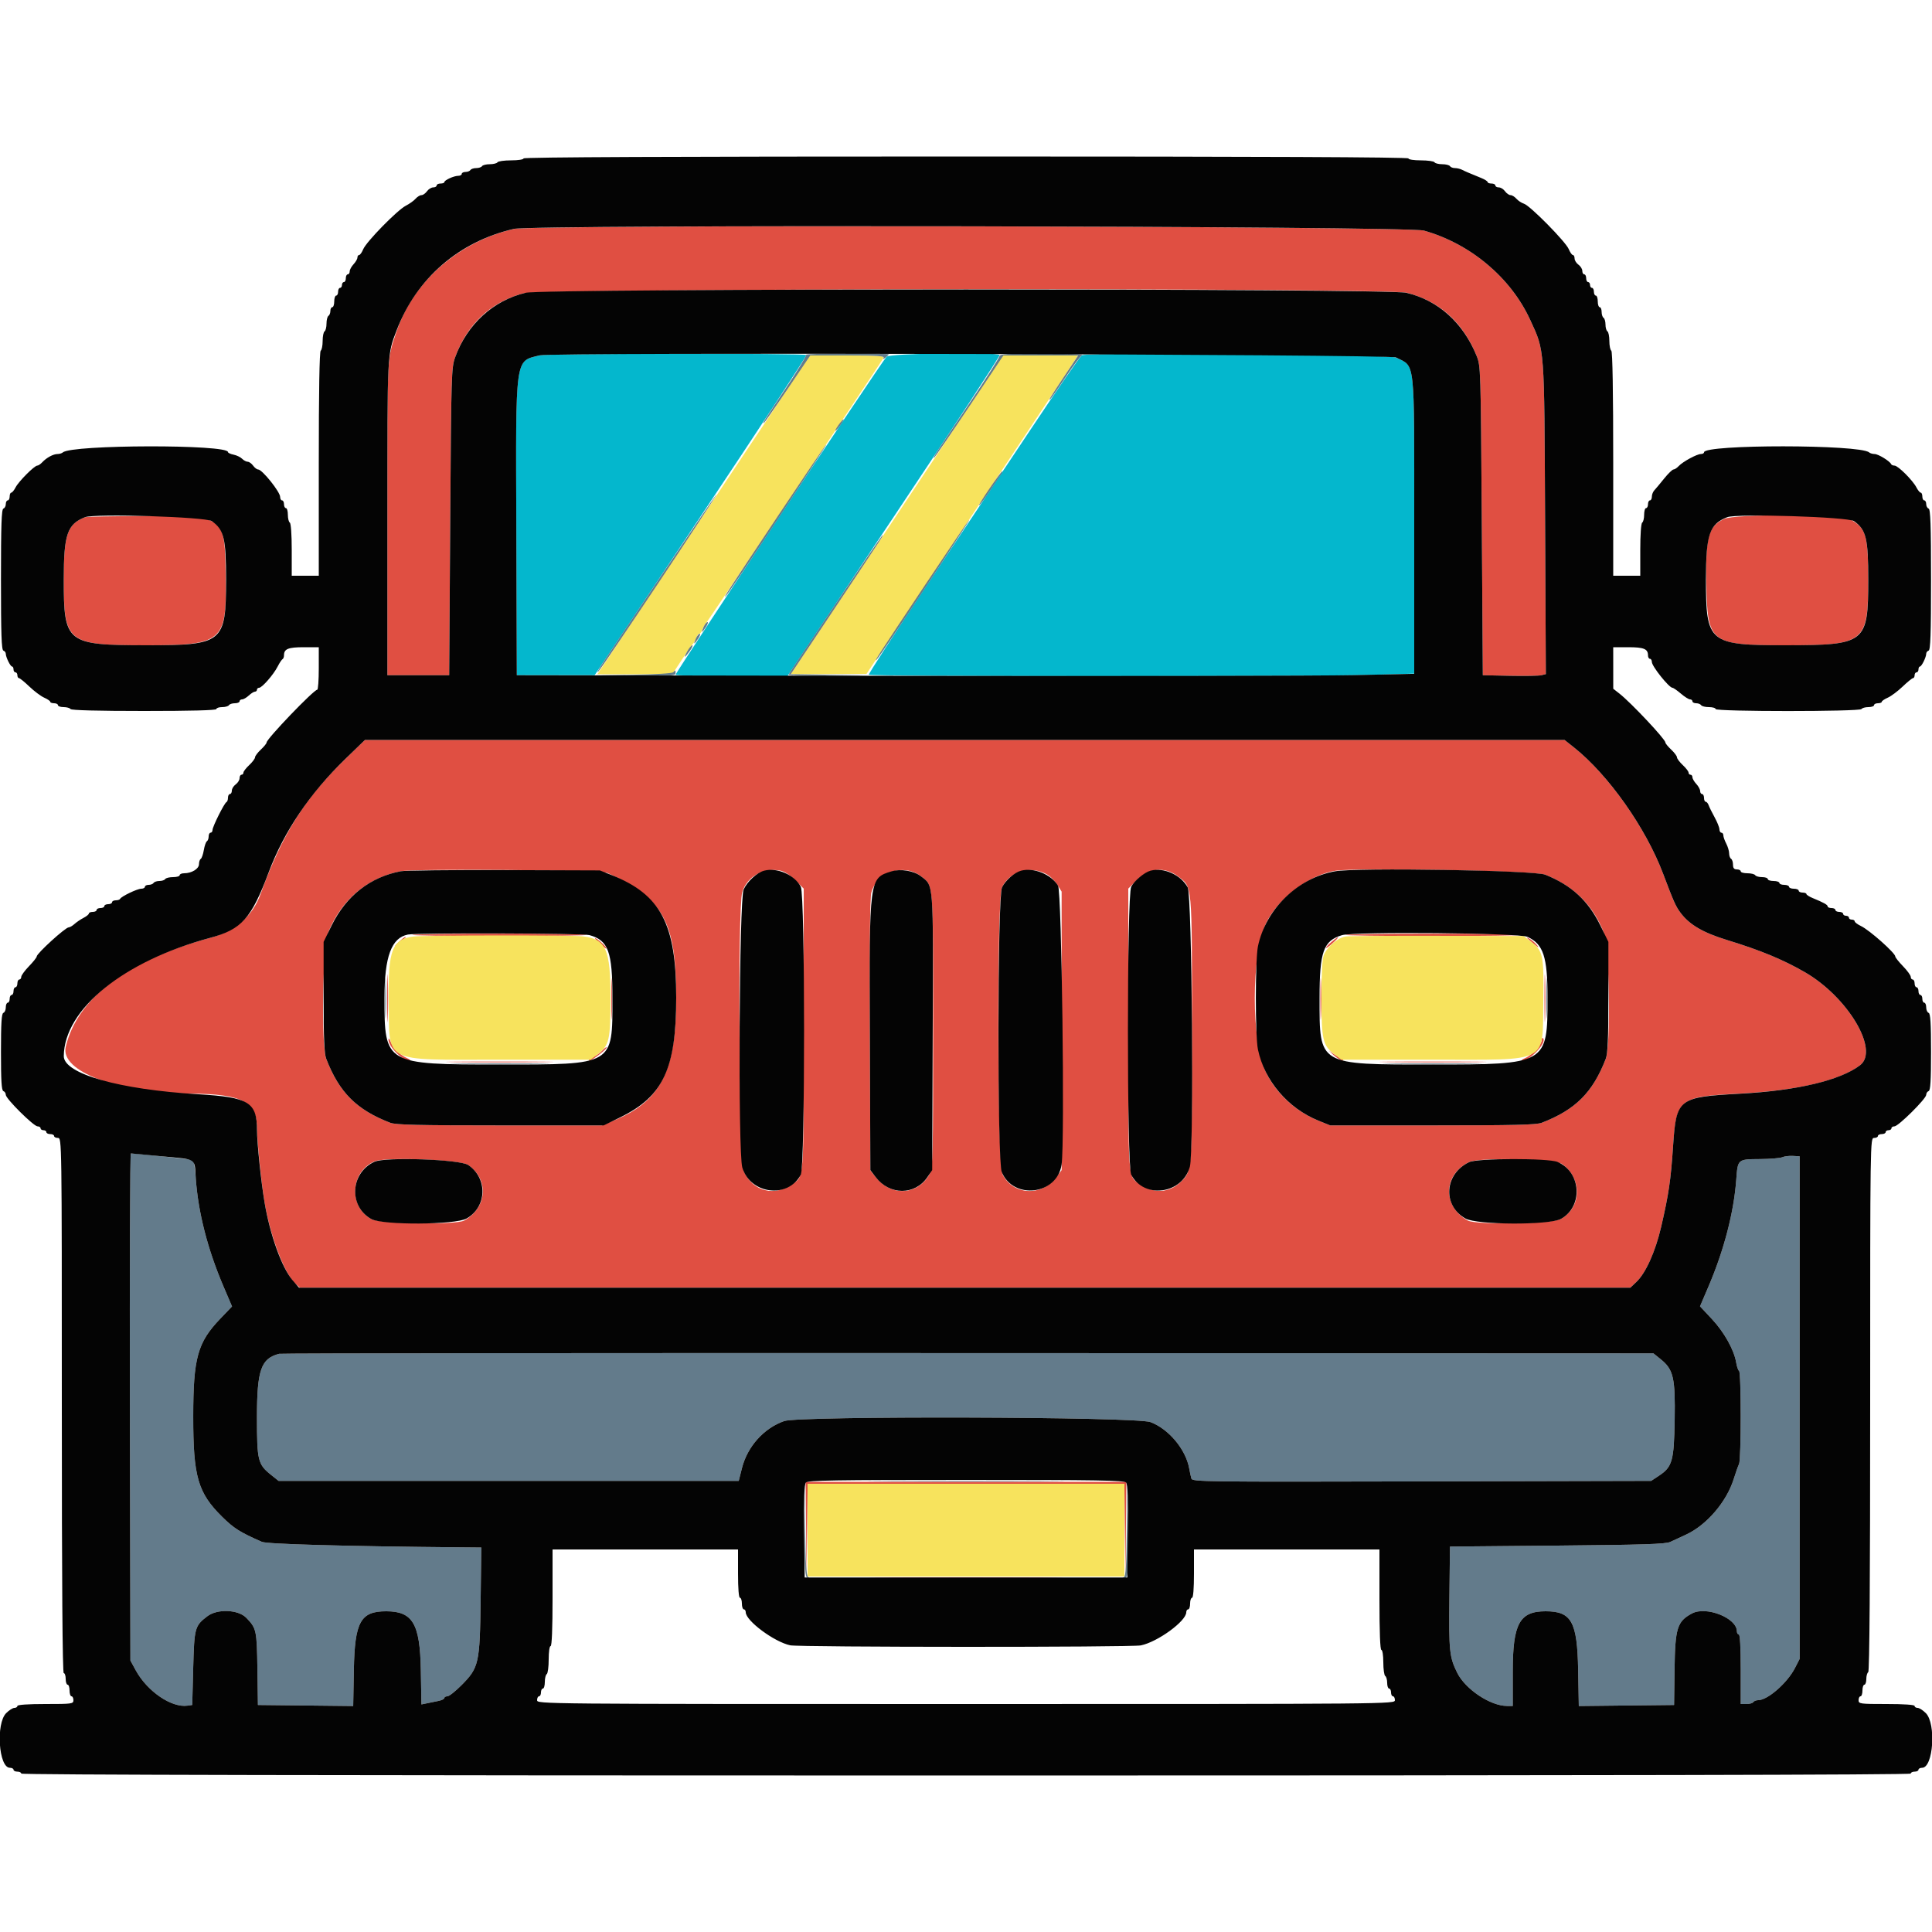 <svg id="svg" version="1.1" xmlns="http://www.w3.org/2000/svg" xmlns:xlink="http://www.w3.org/1999/xlink" width="400" height="400" viewBox="0, 0, 400,400"><g id="svgg"><path id="path0" d="M106.400 47.402 C 95.022 49.999,85.602 58.231,82.103 68.635 C 80.101 74.585,80.200 72.585,80.200 107.200 L 80.200 139.800 86.600 139.800 L 93.000 139.800 93.212 108.000 C 93.417 77.301,93.452 76.122,94.238 73.961 C 96.707 67.171,101.518 62.623,108.187 60.775 C 112.119 59.685,287.130 59.545,291.310 60.629 C 298.092 62.386,302.902 66.746,305.715 73.684 C 306.561 75.770,306.576 76.256,306.786 107.800 L 307.000 139.800 312.600 139.915 C 315.680 139.978,318.616 139.927,319.125 139.801 L 320.051 139.572 319.894 107.286 C 319.720 71.277,319.836 72.830,316.817 66.236 C 312.805 57.478,304.441 50.449,294.800 47.736 C 291.450 46.793,110.473 46.472,106.400 47.402 M17.600 107.089 C 13.946 108.461,13.200 110.652,13.200 120.000 C 13.200 133.033,13.899 133.600,29.953 133.600 C 46.223 133.600,46.960 132.967,46.726 119.194 C 46.513 106.702,46.650 106.803,30.000 106.838 C 23.510 106.852,17.930 106.965,17.600 107.089 M356.887 107.465 C 353.701 109.036,353.126 111.102,353.276 120.442 C 353.481 133.261,353.913 133.600,370.035 133.600 C 386.130 133.600,386.808 133.046,386.789 119.904 C 386.776 110.964,386.335 109.393,383.370 107.707 C 381.268 106.511,359.231 106.310,356.887 107.465 M71.529 157.100 C 63.110 165.252,58.446 172.684,53.926 185.154 C 52.280 189.694,48.722 192.773,43.507 194.171 C 26.440 198.747,16.009 206.618,13.611 216.729 C 12.401 221.834,24.414 226.328,39.520 226.422 C 50.064 226.487,53.199 228.122,53.201 233.559 C 53.202 236.010,54.144 245.245,54.766 248.899 C 55.955 255.879,58.844 263.575,61.057 265.653 L 62.065 266.600 199.806 266.600 L 337.548 266.600 338.811 265.400 C 340.740 263.568,342.742 259.106,343.927 254.000 C 345.493 247.245,345.914 244.394,346.391 237.306 C 347.048 227.534,347.659 227.042,359.892 226.431 C 372.014 225.825,380.905 223.751,385.103 220.549 C 389.167 217.449,382.572 206.379,373.594 201.230 C 369.037 198.616,364.527 196.756,357.570 194.620 C 352.582 193.089,349.784 191.451,347.938 188.981 C 346.943 187.649,346.518 186.697,344.333 180.900 C 340.746 171.384,332.994 160.403,325.864 154.738 L 323.928 153.200 199.742 153.200 L 75.557 153.200 71.529 157.100 M125.800 180.750 C 137.353 186.030,140.000 190.849,140.000 206.600 C 140.000 221.779,136.782 228.074,127.000 232.029 L 124.600 233.000 103.400 233.000 C 86.536 233.000,81.914 232.889,80.800 232.459 C 73.812 229.758,70.242 226.188,67.541 219.200 C 66.454 216.389,66.790 195.920,67.971 193.000 C 70.699 186.253,76.163 181.663,83.000 180.378 C 86.056 179.803,124.458 180.137,125.800 180.750 M161.626 180.265 C 162.419 180.424,163.644 181.223,164.676 182.255 L 166.400 183.979 166.400 213.009 C 166.400 244.690,166.490 243.428,164.106 245.123 C 160.351 247.793,155.968 246.698,154.047 242.611 C 153.031 240.450,152.692 187.988,153.673 184.715 C 154.638 181.493,158.094 179.559,161.626 180.265 M190.607 181.378 C 193.309 183.439,193.200 182.089,193.200 213.380 C 193.200 238.844,193.135 241.766,192.541 242.920 C 190.241 247.386,184.671 247.860,181.442 243.863 L 180.200 242.326 180.090 214.345 C 180.016 195.704,180.119 185.842,180.399 184.803 C 181.541 180.564,187.096 178.701,190.607 181.378 M216.861 181.097 C 217.518 181.484,218.448 182.430,218.928 183.200 L 219.800 184.600 219.800 213.431 L 219.800 242.262 218.643 243.779 C 215.596 247.774,209.766 247.445,207.577 243.155 C 206.467 240.980,206.356 186.057,207.456 183.738 C 209.074 180.330,213.463 179.097,216.861 181.097 M243.907 181.455 C 246.889 183.729,246.781 182.556,246.791 212.954 C 246.801 242.436,246.805 242.368,244.587 244.587 C 242.155 247.019,238.892 247.216,235.894 245.113 C 233.511 243.441,233.600 244.691,233.600 213.009 L 233.600 183.979 235.356 182.223 C 237.899 179.680,241.193 179.384,243.907 181.455 M319.916 181.091 C 325.861 183.485,329.713 187.272,332.029 193.000 C 333.210 195.920,333.546 216.389,332.459 219.200 C 329.758 226.188,326.188 229.758,319.200 232.459 C 318.086 232.889,313.464 233.000,296.600 233.000 L 275.400 233.000 273.000 232.029 C 268.214 230.094,264.147 226.324,262.053 221.879 C 259.011 215.426,259.040 197.734,262.103 191.200 C 264.525 186.034,271.165 181.025,276.600 180.264 C 281.460 179.585,317.902 180.280,319.916 181.091 M85.423 193.547 C 84.775 193.686,92.865 193.800,103.400 193.800 C 113.935 193.800,122.025 193.686,121.377 193.547 C 120.730 193.408,112.640 193.295,103.400 193.295 C 94.160 193.295,86.070 193.408,85.423 193.547 M278.623 193.547 C 277.975 193.686,286.065 193.800,296.600 193.800 C 307.135 193.800,315.225 193.686,314.577 193.547 C 313.930 193.408,305.840 193.295,296.600 193.295 C 287.360 193.295,279.270 193.408,278.623 193.547 M82.487 195.100 C 81.530 196.035,81.514 196.081,82.381 195.406 C 84.088 194.076,84.169 194.000,83.886 194.000 C 83.736 194.000,83.106 194.495,82.487 195.100 M123.942 195.138 C 124.681 195.832,125.383 196.400,125.504 196.400 C 125.895 196.400,124.234 194.739,123.404 194.301 C 122.962 194.067,123.204 194.444,123.942 195.138 M275.614 195.050 C 274.928 195.627,274.439 196.172,274.528 196.262 C 274.617 196.351,275.274 195.878,275.987 195.212 C 277.580 193.724,277.322 193.612,275.614 195.050 M316.200 194.257 C 318.237 196.064,318.987 196.591,318.202 195.663 C 317.766 195.148,317.047 194.541,316.604 194.314 C 316.162 194.087,315.980 194.062,316.200 194.257 M80.168 206.600 C 80.168 211.000,80.226 212.855,80.298 210.721 C 80.370 208.588,80.370 204.988,80.299 202.721 C 80.227 200.455,80.168 202.200,80.168 206.600 M319.768 206.600 C 319.768 211.000,319.826 212.855,319.898 210.721 C 319.970 208.588,319.970 204.988,319.899 202.721 C 319.827 200.455,319.768 202.200,319.768 206.600 M126.565 206.800 C 126.565 210.650,126.625 212.225,126.698 210.300 C 126.771 208.375,126.771 205.225,126.698 203.300 C 126.625 201.375,126.565 202.950,126.565 206.800 M273.365 206.800 C 273.365 210.650,273.425 212.225,273.498 210.300 C 273.571 208.375,273.571 205.225,273.498 203.300 C 273.425 201.375,273.365 202.950,273.365 206.800 M80.428 215.200 C 80.373 216.655,83.325 219.614,84.800 219.582 C 85.130 219.575,84.860 219.329,84.200 219.035 C 82.782 218.405,81.405 216.993,80.849 215.600 C 80.630 215.050,80.440 214.870,80.428 215.200 M319.200 215.303 C 319.200 216.241,317.221 218.427,315.820 219.037 C 315.149 219.330,314.849 219.576,315.153 219.584 C 316.764 219.630,320.338 215.804,319.482 214.949 C 319.327 214.794,319.200 214.953,319.200 215.303 M124.632 217.565 C 124.252 217.985,123.369 218.611,122.670 218.955 C 121.972 219.300,121.685 219.586,122.033 219.591 C 122.614 219.599,126.105 216.855,125.562 216.817 C 125.431 216.807,125.013 217.144,124.632 217.565 M275.943 218.300 C 276.708 219.015,277.618 219.599,277.967 219.598 C 278.315 219.596,278.060 219.314,277.400 218.971 C 276.740 218.628,275.830 218.044,275.377 217.673 C 274.924 217.303,275.179 217.585,275.943 218.300 M94.527 219.900 C 99.547 219.963,107.647 219.963,112.527 219.900 C 117.407 219.836,113.300 219.784,103.400 219.784 C 93.500 219.784,89.507 219.836,94.527 219.900 M287.727 219.900 C 292.747 219.963,300.847 219.963,305.727 219.900 C 310.607 219.836,306.500 219.784,296.600 219.784 C 286.700 219.784,282.707 219.836,287.727 219.900 M96.909 241.193 C 101.293 244.200,100.886 250.028,96.105 252.700 C 94.412 253.646,78.635 253.383,76.848 252.379 C 72.118 249.720,72.573 242.500,77.600 240.438 C 79.914 239.489,95.302 240.091,96.909 241.193 M323.472 241.037 C 327.616 244.111,327.451 249.963,323.152 252.379 C 321.365 253.383,305.588 253.646,303.895 252.700 C 298.596 249.738,298.761 243.190,304.200 240.583 C 306.311 239.572,321.994 239.941,323.472 241.037 M166.893 316.700 L 166.985 326.600 167.100 316.900 L 167.214 307.200 200.000 307.200 L 232.786 307.200 232.900 316.900 L 233.015 326.600 233.107 316.700 L 233.200 306.800 200.000 306.800 L 166.800 306.800 166.893 316.700 M183.700 326.700 C 192.665 326.760,207.335 326.760,216.300 326.700 C 225.265 326.640,217.930 326.591,200.000 326.591 C 182.070 326.591,174.735 326.640,183.700 326.700 " stroke="none" fill="#e04f42" fill-rule="evenodd"></path><path id="path1" d="M111.792 73.572 C 106.563 74.826,106.778 73.266,106.898 109.089 L 107.000 139.800 115.057 139.800 L 123.115 139.800 145.125 106.810 C 157.231 88.665,167.050 73.680,166.944 73.510 C 166.703 73.119,113.430 73.179,111.792 73.572 M183.549 73.856 C 182.008 75.696,139.721 139.444,139.871 139.700 C 139.968 139.865,145.217 140.000,151.537 140.000 L 163.026 140.000 185.089 106.923 C 197.224 88.731,207.063 73.701,206.953 73.523 C 206.520 72.823,184.148 73.141,183.549 73.856 M223.968 73.567 C 223.621 73.785,218.807 80.766,213.271 89.082 C 207.734 97.397,197.918 112.120,191.457 121.800 C 184.996 131.480,179.786 139.535,179.879 139.700 C 180.086 140.069,270.612 140.100,283.500 139.735 L 292.800 139.472 292.800 108.716 C 292.800 73.626,293.054 75.944,289.000 74.035 C 287.513 73.335,225.055 72.885,223.968 73.567 " stroke="none" fill="#04b7cd" fill-rule="evenodd"></path><path id="path2" d="M145.675 106.600 L 123.674 139.600 131.434 139.600 L 139.194 139.600 141.097 136.700 C 142.144 135.105,143.213 133.574,143.474 133.298 C 143.734 133.021,144.062 132.436,144.201 131.998 C 144.340 131.559,144.610 131.200,144.800 131.200 C 144.990 131.200,145.260 130.841,145.399 130.402 C 145.538 129.964,145.866 129.379,146.126 129.102 C 146.500 128.706,181.668 76.152,182.920 74.119 C 183.178 73.700,181.737 73.600,175.458 73.600 L 167.676 73.600 145.675 106.600 M185.694 106.600 L 163.708 139.600 171.554 139.563 L 179.400 139.526 197.930 111.663 C 208.121 96.338,217.973 81.505,219.823 78.700 L 223.187 73.600 215.433 73.600 L 207.680 73.600 185.694 106.600 M85.600 193.895 C 81.195 194.421,80.324 196.687,80.478 207.212 C 80.670 220.328,78.928 219.400,103.360 219.400 L 122.262 219.400 123.736 218.276 C 126.149 216.435,126.400 215.333,126.400 206.570 C 126.400 196.515,125.468 194.432,120.712 193.861 C 118.440 193.588,87.922 193.618,85.600 193.895 M278.726 193.877 C 277.075 194.065,274.869 195.890,274.082 197.719 C 273.761 198.463,273.600 201.426,273.600 206.570 C 273.600 215.333,273.851 216.435,276.264 218.276 L 277.738 219.400 296.640 219.400 C 321.072 219.400,319.330 220.328,319.522 207.212 C 319.661 197.759,319.474 196.860,316.974 194.953 L 315.463 193.800 297.832 193.754 C 288.134 193.729,279.537 193.784,278.726 193.877 M167.200 316.800 L 167.200 326.400 200.000 326.400 L 232.800 326.400 232.800 316.800 L 232.800 307.200 200.000 307.200 L 167.200 307.200 167.200 316.800 " stroke="none" fill="#f7e35d" fill-rule="evenodd"></path><path id="path3" d="M166.910 73.443 C 167.044 73.577,165.217 76.592,162.850 80.143 C 157.999 87.422,157.886 87.600,158.127 87.600 C 158.223 87.600,160.428 84.450,163.028 80.600 L 167.756 73.600 175.502 73.600 C 181.592 73.600,183.183 73.707,182.947 74.100 C 182.743 74.440,182.863 74.424,183.323 74.051 C 183.695 73.749,184.000 73.434,184.000 73.351 C 184.000 73.268,180.100 73.200,175.333 73.200 C 170.567 73.200,166.776 73.310,166.910 73.443 M206.933 73.725 C 206.933 74.014,204.154 78.379,200.757 83.425 C 193.608 94.046,193.118 94.800,193.367 94.800 C 193.470 94.800,196.746 90.030,200.649 84.200 L 207.744 73.600 215.481 73.600 L 223.218 73.600 220.481 77.700 C 217.484 82.190,216.848 83.231,217.489 82.600 C 217.712 82.380,219.171 80.283,220.730 77.939 C 222.290 75.596,223.798 73.585,224.083 73.471 C 224.367 73.357,220.625 73.249,215.767 73.232 C 208.727 73.206,206.933 73.307,206.933 73.725 M173.600 88.000 C 173.130 88.660,172.836 89.200,172.946 89.200 C 173.056 89.200,173.530 88.660,174.000 88.000 C 174.470 87.340,174.764 86.800,174.654 86.800 C 174.544 86.800,174.070 87.340,173.600 88.000 M161.136 106.700 C 150.634 122.460,149.621 124.018,150.278 123.400 C 151.036 122.686,171.374 92.000,171.089 92.000 C 171.002 92.000,166.523 98.615,161.136 106.700 M204.786 101.253 C 203.421 103.262,202.481 104.797,202.697 104.663 C 202.914 104.530,203.960 103.111,205.023 101.510 C 206.086 99.910,207.123 98.375,207.327 98.100 C 207.531 97.825,207.601 97.600,207.482 97.600 C 207.364 97.600,206.150 99.244,204.786 101.253 M136.144 120.300 C 124.059 138.314,123.121 139.745,123.901 139.000 C 124.682 138.254,148.605 102.400,148.322 102.400 C 148.229 102.400,142.749 110.455,136.144 120.300 M191.535 121.100 C 181.845 135.645,180.827 137.213,181.478 136.600 C 182.236 135.886,200.974 107.600,200.689 107.600 C 200.601 107.600,196.482 113.675,191.535 121.100 M172.982 125.061 C 167.712 132.905,163.340 139.475,163.267 139.661 C 163.193 139.848,166.973 139.959,171.667 139.909 L 180.200 139.817 171.960 139.701 L 163.720 139.584 172.593 126.292 C 183.085 110.575,182.937 110.800,182.728 110.800 C 182.638 110.800,178.252 117.218,172.982 125.061 M145.673 129.800 C 145.422 130.350,145.283 130.800,145.363 130.800 C 145.443 130.800,145.803 130.350,146.163 129.800 C 146.524 129.250,146.663 128.800,146.473 128.800 C 146.284 128.800,145.923 129.250,145.673 129.800 M144.073 132.200 C 143.822 132.750,143.683 133.200,143.763 133.200 C 143.843 133.200,144.203 132.750,144.563 132.200 C 144.924 131.650,145.063 131.200,144.873 131.200 C 144.684 131.200,144.323 131.650,144.073 132.200 M142.319 134.803 C 141.442 136.343,141.702 136.342,142.800 134.800 C 143.270 134.140,143.507 133.601,143.327 133.603 C 143.147 133.604,142.693 134.144,142.319 134.803 M139.369 139.191 C 139.148 139.412,135.491 139.634,130.989 139.700 L 123.000 139.818 131.433 139.909 C 138.703 139.987,139.867 139.917,139.867 139.400 C 139.867 138.690,139.869 138.691,139.369 139.191 M79.764 206.600 C 79.763 210.340,79.823 211.924,79.897 210.120 C 79.971 208.315,79.972 205.255,79.898 203.320 C 79.825 201.384,79.764 202.860,79.764 206.600 M320.164 206.600 C 320.163 210.340,320.223 211.924,320.297 210.120 C 320.371 208.315,320.372 205.255,320.298 203.320 C 320.225 201.384,320.164 202.860,320.164 206.600 M95.127 220.300 C 99.817 220.364,107.377 220.364,111.927 220.299 C 116.477 220.235,112.640 220.183,103.400 220.183 C 94.160 220.183,90.437 220.236,95.127 220.300 M288.327 220.300 C 293.017 220.364,300.577 220.364,305.127 220.299 C 309.677 220.235,305.840 220.183,296.600 220.183 C 287.360 220.183,283.637 220.236,288.327 220.300 M26.894 291.300 L 27.000 343.800 28.092 345.800 C 30.482 350.179,35.495 353.608,38.821 353.138 L 39.800 353.000 40.000 345.381 C 40.220 336.996,40.324 336.614,42.930 334.627 C 45.001 333.047,49.330 333.227,51.005 334.963 C 53.089 337.123,53.177 337.526,53.291 345.449 L 53.400 353.000 63.262 353.107 L 73.125 353.214 73.262 345.707 C 73.445 335.764,74.643 333.598,79.959 333.601 C 85.451 333.605,86.957 336.156,87.126 345.742 L 87.251 352.883 88.426 352.642 C 89.072 352.509,90.140 352.290,90.800 352.155 C 91.460 352.020,92.000 351.750,92.000 351.555 C 92.000 351.360,92.284 351.200,92.632 351.200 C 92.980 351.200,94.292 350.165,95.548 348.900 C 99.151 345.271,99.347 344.403,99.511 331.300 L 99.647 320.400 95.524 320.362 C 71.306 320.141,55.286 319.697,54.200 319.217 C 49.648 317.206,48.420 316.431,45.996 314.039 C 40.963 309.072,39.997 305.727,40.006 293.280 C 40.014 281.088,40.894 277.932,45.672 272.956 L 48.041 270.489 46.266 266.332 C 42.989 258.661,41.036 251.053,40.536 244.010 C 40.394 242.009,40.141 240.287,39.973 240.183 C 39.734 240.035,28.427 238.825,27.094 238.805 C 26.926 238.802,26.836 262.425,26.894 291.300 M369.000 239.590 C 368.560 239.785,366.467 239.956,364.349 239.972 C 359.746 240.005,359.785 239.971,359.470 244.261 C 358.977 250.987,356.941 258.825,353.739 266.320 L 351.969 270.465 354.433 273.099 C 356.986 275.828,359.031 279.495,359.458 282.109 C 359.594 282.939,359.861 283.714,360.053 283.832 C 360.508 284.114,360.505 302.202,360.050 303.105 C 359.857 303.487,359.365 304.872,358.957 306.181 C 357.477 310.929,353.356 315.744,349.077 317.725 C 347.935 318.254,346.460 318.937,345.800 319.243 C 344.838 319.689,340.188 319.839,322.400 320.000 L 300.200 320.200 300.080 330.800 C 299.956 341.825,300.088 343.088,301.701 346.336 C 303.400 349.757,308.573 353.200,312.015 353.200 L 313.200 353.200 313.200 346.085 C 313.200 336.163,314.596 333.600,320.000 333.600 C 325.363 333.600,326.555 335.742,326.738 345.707 L 326.875 353.214 336.738 353.107 L 346.600 353.000 346.699 345.600 C 346.813 337.067,347.244 335.689,350.304 334.051 C 353.251 332.474,359.600 334.988,359.600 337.731 C 359.600 338.099,359.780 338.400,360.000 338.400 C 360.252 338.400,360.400 341.067,360.400 345.600 L 360.400 352.800 361.576 352.800 C 362.223 352.800,362.864 352.620,363.000 352.400 C 363.136 352.180,363.600 352.000,364.032 352.000 C 365.965 352.000,370.034 348.444,371.613 345.375 L 372.600 343.456 372.600 291.428 L 372.600 239.400 371.200 239.319 C 370.430 239.274,369.440 239.396,369.000 239.590 M57.800 280.292 C 54.041 281.238,53.200 283.641,53.201 293.426 C 53.201 302.431,53.383 303.171,56.137 305.372 L 57.674 306.600 105.312 306.600 L 152.949 306.600 153.614 303.965 C 154.744 299.489,158.140 295.699,162.350 294.216 C 165.495 293.109,235.183 293.306,238.190 294.430 C 241.956 295.840,245.491 300.059,246.206 304.000 C 246.345 304.770,246.550 305.720,246.660 306.111 C 246.851 306.788,249.133 306.817,294.360 306.711 L 341.859 306.600 343.467 305.536 C 346.239 303.701,346.582 302.484,346.723 293.982 C 346.868 285.289,346.471 283.551,343.863 281.442 L 342.326 280.200 200.463 280.145 C 122.438 280.115,58.240 280.181,57.800 280.292 M183.500 306.700 C 192.575 306.760,207.425 306.760,216.500 306.700 C 225.575 306.640,218.150 306.591,200.000 306.591 C 181.850 306.591,174.425 306.640,183.500 306.700 M166.589 316.767 C 166.598 325.103,166.688 326.558,167.200 326.697 C 167.636 326.816,167.666 326.766,167.307 326.511 C 166.947 326.255,166.783 323.598,166.696 316.581 L 166.577 307.000 166.589 316.767 M233.292 316.667 C 233.223 323.955,233.077 326.383,232.700 326.535 C 232.308 326.693,232.311 326.744,232.713 326.768 C 233.567 326.821,233.619 326.130,233.500 316.392 L 233.385 307.000 233.292 316.667 " stroke="none" fill="#637b8b" fill-rule="evenodd"></path><path id="path4" d="M108.400 32.800 C 108.400 33.025,107.275 33.200,105.824 33.200 C 104.407 33.200,103.136 33.380,103.000 33.600 C 102.864 33.820,102.144 34.000,101.400 34.000 C 100.656 34.000,99.936 34.180,99.800 34.400 C 99.664 34.620,99.124 34.800,98.600 34.800 C 98.076 34.800,97.536 34.980,97.400 35.200 C 97.264 35.420,96.803 35.600,96.376 35.600 C 95.949 35.600,95.600 35.780,95.600 36.000 C 95.600 36.220,95.276 36.400,94.880 36.400 C 93.986 36.400,92.007 37.294,92.003 37.700 C 92.001 37.865,91.640 38.000,91.200 38.000 C 90.760 38.000,90.400 38.180,90.400 38.400 C 90.400 38.620,90.080 38.800,89.688 38.800 C 89.297 38.800,88.717 39.160,88.400 39.600 C 88.083 40.040,87.569 40.400,87.259 40.400 C 86.948 40.400,86.403 40.733,86.047 41.141 C 85.691 41.548,84.779 42.202,84.019 42.593 C 82.242 43.508,75.844 50.045,75.198 51.605 C 74.926 52.262,74.545 52.800,74.351 52.800 C 74.158 52.800,74.000 53.036,74.000 53.325 C 74.000 53.613,73.640 54.236,73.200 54.708 C 72.760 55.180,72.400 55.844,72.400 56.183 C 72.400 56.522,72.220 56.800,72.000 56.800 C 71.780 56.800,71.600 57.160,71.600 57.600 C 71.600 58.040,71.420 58.400,71.200 58.400 C 70.980 58.400,70.800 58.670,70.800 59.000 C 70.800 59.330,70.620 59.600,70.400 59.600 C 70.180 59.600,70.000 59.960,70.000 60.400 C 70.000 60.840,69.820 61.200,69.600 61.200 C 69.380 61.200,69.200 61.740,69.200 62.400 C 69.200 63.060,69.020 63.600,68.800 63.600 C 68.580 63.600,68.400 63.949,68.400 64.376 C 68.400 64.803,68.220 65.264,68.000 65.400 C 67.780 65.536,67.600 66.256,67.600 67.000 C 67.600 67.744,67.420 68.464,67.200 68.600 C 66.980 68.736,66.800 69.636,66.800 70.600 C 66.800 71.564,66.620 72.464,66.400 72.600 C 66.141 72.760,66.000 81.004,66.000 96.024 L 66.000 119.200 63.200 119.200 L 60.400 119.200 60.400 113.824 C 60.400 110.671,60.235 108.345,60.000 108.200 C 59.780 108.064,59.600 107.333,59.600 106.576 C 59.600 105.819,59.420 105.200,59.200 105.200 C 58.980 105.200,58.800 104.840,58.800 104.400 C 58.800 103.960,58.620 103.600,58.400 103.600 C 58.180 103.600,58.000 103.279,58.000 102.887 C 58.000 101.839,54.286 97.200,53.447 97.200 C 53.188 97.200,52.717 96.840,52.400 96.400 C 52.083 95.960,51.580 95.600,51.283 95.600 C 50.986 95.600,50.464 95.321,50.123 94.980 C 49.782 94.640,48.985 94.257,48.352 94.130 C 47.718 94.004,47.200 93.762,47.200 93.594 C 47.200 91.976,14.856 92.043,13.020 93.664 C 12.811 93.849,12.314 94.000,11.915 94.000 C 11.035 94.000,9.640 94.751,8.757 95.700 C 8.399 96.085,7.931 96.400,7.717 96.400 C 7.120 96.400,3.871 99.660,3.232 100.900 C 2.920 101.505,2.515 102.000,2.332 102.000 C 2.150 102.000,2.000 102.360,2.000 102.800 C 2.000 103.240,1.820 103.600,1.600 103.600 C 1.380 103.600,1.200 103.945,1.200 104.367 C 1.200 104.788,0.975 105.208,0.700 105.300 C 0.312 105.429,0.200 108.729,0.200 120.000 C 0.200 131.271,0.312 134.571,0.700 134.700 C 0.975 134.792,1.200 135.086,1.200 135.354 C 1.200 136.063,2.149 137.993,2.500 137.997 C 2.665 137.999,2.800 138.270,2.800 138.600 C 2.800 138.930,2.980 139.200,3.200 139.200 C 3.420 139.200,3.600 139.470,3.600 139.800 C 3.600 140.130,3.748 140.400,3.928 140.400 C 4.109 140.400,5.076 141.185,6.076 142.143 C 7.077 143.102,8.459 144.136,9.148 144.441 C 9.837 144.746,10.400 145.131,10.400 145.298 C 10.400 145.464,10.760 145.600,11.200 145.600 C 11.640 145.600,12.000 145.780,12.000 146.000 C 12.000 146.220,12.529 146.400,13.176 146.400 C 13.823 146.400,14.464 146.580,14.600 146.800 C 14.758 147.055,20.271 147.200,29.824 147.200 C 39.541 147.200,44.800 147.060,44.800 146.800 C 44.800 146.580,45.329 146.400,45.976 146.400 C 46.623 146.400,47.264 146.220,47.400 146.000 C 47.536 145.780,48.087 145.600,48.624 145.600 C 49.161 145.600,49.600 145.420,49.600 145.200 C 49.600 144.980,49.836 144.800,50.125 144.800 C 50.413 144.800,51.036 144.440,51.508 144.000 C 51.980 143.560,52.554 143.200,52.783 143.200 C 53.012 143.200,53.200 143.020,53.200 142.800 C 53.200 142.580,53.398 142.400,53.639 142.400 C 54.250 142.400,56.621 139.687,57.484 138.000 C 57.878 137.230,58.335 136.540,58.500 136.467 C 58.665 136.393,58.800 136.024,58.800 135.647 C 58.800 134.356,59.681 134.000,62.880 134.000 L 66.000 134.000 66.000 138.400 C 66.000 140.820,65.857 142.800,65.682 142.800 C 64.962 142.800,55.200 152.971,55.200 153.721 C 55.200 153.918,54.660 154.583,54.000 155.200 C 53.340 155.817,52.800 156.537,52.800 156.800 C 52.800 157.063,52.260 157.783,51.600 158.400 C 50.940 159.017,50.400 159.719,50.400 159.960 C 50.400 160.202,50.220 160.400,50.000 160.400 C 49.780 160.400,49.600 160.720,49.600 161.112 C 49.600 161.503,49.240 162.083,48.800 162.400 C 48.360 162.717,48.000 163.297,48.000 163.688 C 48.000 164.080,47.820 164.400,47.600 164.400 C 47.380 164.400,47.200 164.745,47.200 165.167 C 47.200 165.588,47.059 165.993,46.886 166.067 C 46.448 166.253,44.000 171.145,44.000 171.834 C 44.000 172.146,43.820 172.400,43.600 172.400 C 43.380 172.400,43.200 172.749,43.200 173.176 C 43.200 173.603,43.036 174.054,42.835 174.178 C 42.634 174.303,42.348 175.122,42.200 176.000 C 42.052 176.878,41.766 177.697,41.565 177.822 C 41.364 177.946,41.199 178.442,41.197 178.924 C 41.193 179.881,39.686 180.800,38.120 180.800 C 37.614 180.800,37.200 180.980,37.200 181.200 C 37.200 181.420,36.581 181.600,35.824 181.600 C 35.067 181.600,34.336 181.780,34.200 182.000 C 34.064 182.220,33.524 182.400,33.000 182.400 C 32.476 182.400,31.936 182.580,31.800 182.800 C 31.664 183.020,31.203 183.200,30.776 183.200 C 30.349 183.200,30.000 183.380,30.000 183.600 C 30.000 183.820,29.657 184.000,29.238 184.000 C 28.422 184.000,25.088 185.601,24.867 186.100 C 24.793 186.265,24.388 186.400,23.967 186.400 C 23.545 186.400,23.200 186.580,23.200 186.800 C 23.200 187.020,22.840 187.200,22.400 187.200 C 21.960 187.200,21.600 187.380,21.600 187.600 C 21.600 187.820,21.240 188.000,20.800 188.000 C 20.360 188.000,20.000 188.180,20.000 188.400 C 20.000 188.620,19.640 188.800,19.200 188.800 C 18.760 188.800,18.400 188.950,18.400 189.132 C 18.400 189.315,17.905 189.720,17.300 190.032 C 16.695 190.345,15.851 190.915,15.425 191.300 C 14.998 191.685,14.458 192.000,14.224 192.000 C 13.539 192.000,7.600 197.409,7.600 198.033 C 7.600 198.235,6.880 199.141,6.000 200.048 C 5.120 200.955,4.400 201.945,4.400 202.248 C 4.400 202.552,4.220 202.800,4.000 202.800 C 3.780 202.800,3.600 203.160,3.600 203.600 C 3.600 204.040,3.420 204.400,3.200 204.400 C 2.980 204.400,2.800 204.760,2.800 205.200 C 2.800 205.640,2.620 206.000,2.400 206.000 C 2.180 206.000,2.000 206.360,2.000 206.800 C 2.000 207.240,1.820 207.600,1.600 207.600 C 1.380 207.600,1.200 208.035,1.200 208.567 C 1.200 209.098,0.975 209.608,0.700 209.700 C 0.322 209.826,0.200 211.808,0.200 217.799 C 0.200 223.790,0.322 225.773,0.700 225.900 C 0.975 225.991,1.200 226.341,1.200 226.675 C 1.200 227.474,6.972 233.200,7.777 233.200 C 8.120 233.200,8.400 233.380,8.400 233.600 C 8.400 233.820,8.670 234.000,9.000 234.000 C 9.330 234.000,9.600 234.180,9.600 234.400 C 9.600 234.620,9.960 234.800,10.400 234.800 C 10.840 234.800,11.200 234.980,11.200 235.200 C 11.200 235.420,11.560 235.600,12.000 235.600 C 12.796 235.600,12.800 235.867,12.800 291.000 C 12.800 327.667,12.935 346.400,13.200 346.400 C 13.420 346.400,13.600 346.940,13.600 347.600 C 13.600 348.260,13.780 348.800,14.000 348.800 C 14.220 348.800,14.400 349.340,14.400 350.000 C 14.400 350.660,14.580 351.200,14.800 351.200 C 15.020 351.200,15.200 351.560,15.200 352.000 C 15.200 352.763,14.933 352.800,9.400 352.800 C 5.800 352.800,3.600 352.952,3.600 353.200 C 3.600 353.420,3.322 353.600,2.982 353.600 C 2.642 353.600,1.877 354.086,1.282 354.681 C -0.890 356.851,-0.273 366.000,2.046 366.000 C 2.461 366.000,2.800 366.180,2.800 366.400 C 2.800 366.620,3.160 366.800,3.600 366.800 C 4.040 366.800,4.400 366.980,4.400 367.200 C 4.400 367.466,69.867 367.600,200.000 367.600 C 330.133 367.600,395.600 367.466,395.600 367.200 C 395.600 366.980,395.960 366.800,396.400 366.800 C 396.840 366.800,397.200 366.620,397.200 366.400 C 397.200 366.180,397.539 366.000,397.954 366.000 C 400.273 366.000,400.890 356.851,398.718 354.681 C 398.123 354.086,397.358 353.600,397.018 353.600 C 396.678 353.600,396.400 353.420,396.400 353.200 C 396.400 352.952,394.200 352.800,390.600 352.800 C 385.067 352.800,384.800 352.763,384.800 352.000 C 384.800 351.560,384.980 351.200,385.200 351.200 C 385.420 351.200,385.600 350.660,385.600 350.000 C 385.600 349.340,385.780 348.800,386.000 348.800 C 386.220 348.800,386.400 348.271,386.400 347.624 C 386.400 346.977,386.580 346.336,386.800 346.200 C 387.064 346.037,387.200 327.129,387.200 290.776 C 387.200 235.867,387.204 235.600,388.000 235.600 C 388.440 235.600,388.800 235.420,388.800 235.200 C 388.800 234.980,389.160 234.800,389.600 234.800 C 390.040 234.800,390.400 234.620,390.400 234.400 C 390.400 234.180,390.670 234.000,391.000 234.000 C 391.330 234.000,391.600 233.820,391.600 233.600 C 391.600 233.380,391.880 233.200,392.223 233.200 C 393.028 233.200,398.800 227.474,398.800 226.675 C 398.800 226.341,399.025 225.991,399.300 225.900 C 399.678 225.773,399.800 223.790,399.800 217.799 C 399.800 211.808,399.678 209.826,399.300 209.700 C 399.025 209.608,398.800 209.098,398.800 208.567 C 398.800 208.035,398.620 207.600,398.400 207.600 C 398.180 207.600,398.000 207.240,398.000 206.800 C 398.000 206.360,397.820 206.000,397.600 206.000 C 397.380 206.000,397.200 205.640,397.200 205.200 C 397.200 204.760,397.020 204.400,396.800 204.400 C 396.580 204.400,396.400 204.040,396.400 203.600 C 396.400 203.160,396.220 202.800,396.000 202.800 C 395.780 202.800,395.600 202.552,395.600 202.248 C 395.600 201.945,394.880 200.955,394.000 200.048 C 393.120 199.141,392.400 198.235,392.400 198.033 C 392.400 197.312,387.057 192.568,385.300 191.729 C 384.585 191.388,384.000 190.949,384.000 190.754 C 384.000 190.559,383.730 190.400,383.400 190.400 C 383.070 190.400,382.800 190.220,382.800 190.000 C 382.800 189.780,382.530 189.600,382.200 189.600 C 381.870 189.600,381.600 189.420,381.600 189.200 C 381.600 188.980,381.240 188.800,380.800 188.800 C 380.360 188.800,380.000 188.620,380.000 188.400 C 380.000 188.180,379.640 188.000,379.200 188.000 C 378.760 188.000,378.400 187.850,378.400 187.668 C 378.400 187.326,377.576 186.866,375.300 185.936 C 374.585 185.644,374.000 185.269,374.000 185.102 C 374.000 184.936,373.640 184.800,373.200 184.800 C 372.760 184.800,372.400 184.620,372.400 184.400 C 372.400 184.180,371.950 184.000,371.400 184.000 C 370.850 184.000,370.400 183.820,370.400 183.600 C 370.400 183.380,369.950 183.200,369.400 183.200 C 368.850 183.200,368.400 183.020,368.400 182.800 C 368.400 182.580,367.860 182.400,367.200 182.400 C 366.540 182.400,366.000 182.220,366.000 182.000 C 366.000 181.780,365.471 181.600,364.824 181.600 C 364.177 181.600,363.536 181.420,363.400 181.200 C 363.264 180.980,362.533 180.800,361.776 180.800 C 361.019 180.800,360.400 180.620,360.400 180.400 C 360.400 180.180,360.040 180.000,359.600 180.000 C 359.018 180.000,358.800 179.733,358.800 179.024 C 358.800 178.487,358.620 177.936,358.400 177.800 C 358.180 177.664,357.999 177.158,357.998 176.676 C 357.996 176.194,357.726 175.284,357.398 174.654 C 357.069 174.024,356.800 173.259,356.800 172.954 C 356.800 172.649,356.620 172.400,356.400 172.400 C 356.180 172.400,355.995 172.085,355.989 171.700 C 355.983 171.315,355.531 170.190,354.986 169.200 C 354.440 168.210,353.885 167.085,353.750 166.700 C 353.616 166.315,353.348 166.000,353.153 166.000 C 352.959 166.000,352.800 165.640,352.800 165.200 C 352.800 164.760,352.620 164.400,352.400 164.400 C 352.180 164.400,352.000 164.122,352.000 163.783 C 352.000 163.444,351.640 162.780,351.200 162.308 C 350.760 161.836,350.400 161.213,350.400 160.925 C 350.400 160.636,350.220 160.400,350.000 160.400 C 349.780 160.400,349.600 160.202,349.600 159.960 C 349.600 159.719,349.060 159.017,348.400 158.400 C 347.740 157.783,347.200 157.063,347.200 156.800 C 347.200 156.537,346.660 155.817,346.000 155.200 C 345.340 154.583,344.800 153.918,344.800 153.721 C 344.800 153.050,337.673 145.468,335.285 143.600 L 334.007 142.600 334.004 138.300 L 334.000 134.000 337.120 134.000 C 340.341 134.000,341.200 134.354,341.200 135.680 C 341.200 136.076,341.380 136.400,341.600 136.400 C 341.820 136.400,342.000 136.696,342.000 137.059 C 342.000 137.943,345.563 142.399,346.271 142.401 C 346.452 142.401,347.230 142.941,348.000 143.600 C 348.770 144.259,349.625 144.799,349.900 144.799 C 350.175 144.800,350.400 144.980,350.400 145.200 C 350.400 145.420,350.749 145.600,351.176 145.600 C 351.603 145.600,352.064 145.780,352.200 146.000 C 352.336 146.220,353.067 146.400,353.824 146.400 C 354.581 146.400,355.200 146.580,355.200 146.800 C 355.200 147.349,385.061 147.349,385.400 146.800 C 385.536 146.580,386.177 146.400,386.824 146.400 C 387.471 146.400,388.000 146.220,388.000 146.000 C 388.000 145.780,388.360 145.600,388.800 145.600 C 389.240 145.600,389.600 145.464,389.600 145.298 C 389.600 145.131,390.163 144.746,390.852 144.441 C 391.541 144.136,392.923 143.102,393.924 142.143 C 394.924 141.185,395.891 140.400,396.072 140.400 C 396.252 140.400,396.400 140.130,396.400 139.800 C 396.400 139.470,396.580 139.200,396.800 139.200 C 397.020 139.200,397.200 138.930,397.200 138.600 C 397.200 138.270,397.335 137.999,397.500 137.997 C 397.851 137.993,398.800 136.063,398.800 135.354 C 398.800 135.086,399.025 134.792,399.300 134.700 C 399.688 134.571,399.800 131.271,399.800 120.000 C 399.800 108.729,399.688 105.429,399.300 105.300 C 399.025 105.208,398.800 104.788,398.800 104.367 C 398.800 103.945,398.620 103.600,398.400 103.600 C 398.180 103.600,398.000 103.240,398.000 102.800 C 398.000 102.360,397.850 102.000,397.668 102.000 C 397.485 102.000,397.080 101.507,396.768 100.905 C 396.002 99.428,392.961 96.400,392.244 96.400 C 391.926 96.400,391.607 96.258,391.533 96.086 C 391.273 95.471,388.864 94.000,388.118 94.000 C 387.701 94.000,387.189 93.849,386.980 93.664 C 385.099 92.003,352.800 91.984,352.800 93.644 C 352.800 93.840,352.510 94.000,352.154 94.000 C 351.323 94.000,348.391 95.593,347.553 96.500 C 347.197 96.885,346.714 97.200,346.480 97.200 C 346.245 97.200,345.367 98.055,344.527 99.099 C 343.687 100.144,342.775 101.237,342.500 101.528 C 342.225 101.819,342.000 102.404,342.000 102.829 C 342.000 103.253,341.820 103.600,341.600 103.600 C 341.380 103.600,341.200 103.960,341.200 104.400 C 341.200 104.840,341.020 105.200,340.800 105.200 C 340.580 105.200,340.400 105.819,340.400 106.576 C 340.400 107.333,340.220 108.064,340.000 108.200 C 339.765 108.345,339.600 110.671,339.600 113.824 L 339.600 119.200 336.800 119.200 L 334.000 119.200 334.000 96.024 C 334.000 81.004,333.859 72.760,333.600 72.600 C 333.380 72.464,333.200 71.564,333.200 70.600 C 333.200 69.636,333.020 68.736,332.800 68.600 C 332.580 68.464,332.400 67.834,332.400 67.200 C 332.400 66.566,332.220 65.936,332.000 65.800 C 331.780 65.664,331.600 65.113,331.600 64.576 C 331.600 64.039,331.420 63.600,331.200 63.600 C 330.980 63.600,330.800 63.060,330.800 62.400 C 330.800 61.740,330.620 61.200,330.400 61.200 C 330.180 61.200,330.000 60.840,330.000 60.400 C 330.000 59.960,329.820 59.600,329.600 59.600 C 329.380 59.600,329.200 59.330,329.200 59.000 C 329.200 58.670,329.020 58.400,328.800 58.400 C 328.580 58.400,328.400 58.040,328.400 57.600 C 328.400 57.160,328.220 56.800,328.000 56.800 C 327.780 56.800,327.600 56.480,327.600 56.088 C 327.600 55.697,327.240 55.117,326.800 54.800 C 326.360 54.483,326.000 53.903,326.000 53.512 C 326.000 53.120,325.842 52.800,325.649 52.800 C 325.455 52.800,325.068 52.246,324.787 51.569 C 324.155 50.044,316.794 42.578,315.527 42.178 C 315.017 42.017,314.309 41.551,313.953 41.143 C 313.597 40.734,313.052 40.400,312.741 40.400 C 312.431 40.400,311.917 40.040,311.600 39.600 C 311.283 39.160,310.703 38.800,310.312 38.800 C 309.920 38.800,309.600 38.620,309.600 38.400 C 309.600 38.180,309.240 38.000,308.800 38.000 C 308.360 38.000,308.000 37.864,308.000 37.698 C 308.000 37.531,307.415 37.156,306.700 36.864 C 303.950 35.741,303.378 35.496,302.705 35.153 C 302.323 34.959,301.659 34.800,301.229 34.800 C 300.799 34.800,300.336 34.620,300.200 34.400 C 300.064 34.180,299.344 34.000,298.600 34.000 C 297.856 34.000,297.136 33.820,297.000 33.600 C 296.864 33.380,295.593 33.200,294.176 33.200 C 292.725 33.200,291.600 33.025,291.600 32.800 C 291.600 32.534,260.800 32.400,200.000 32.400 C 139.200 32.400,108.400 32.534,108.400 32.800 M294.800 47.736 C 304.441 50.449,312.805 57.478,316.817 66.236 C 319.836 72.830,319.720 71.277,319.894 107.286 L 320.051 139.572 319.125 139.801 C 318.616 139.927,315.680 139.978,312.600 139.915 L 307.000 139.800 306.786 107.800 C 306.576 76.256,306.561 75.770,305.715 73.684 C 302.928 66.810,297.764 62.172,291.163 60.616 C 287.282 59.701,112.718 59.701,108.837 60.616 C 102.119 62.200,96.713 67.142,94.240 73.961 C 93.458 76.120,93.421 77.338,93.214 108.000 L 93.000 139.800 86.600 139.800 L 80.200 139.800 80.200 107.200 C 80.200 72.616,80.154 73.543,82.117 68.400 C 86.230 57.623,95.024 50.012,106.400 47.386 C 110.448 46.451,291.431 46.787,294.800 47.736 M289.000 74.000 C 293.064 76.032,292.800 73.615,292.800 108.734 L 292.800 139.508 280.300 139.778 C 273.425 139.926,231.620 139.992,187.400 139.924 L 107.000 139.800 106.898 109.066 C 106.778 73.351,106.574 74.849,111.746 73.570 C 114.383 72.918,287.677 73.339,289.000 74.000 M43.853 107.894 C 46.370 109.689,46.800 111.455,46.800 120.000 C 46.800 133.121,46.214 133.601,30.200 133.588 C 13.739 133.575,13.200 133.144,13.200 120.000 C 13.200 110.645,13.926 108.512,17.600 107.080 C 19.606 106.298,42.616 107.012,43.853 107.894 M383.853 107.894 C 386.370 109.689,386.800 111.455,386.800 120.000 C 386.800 133.144,386.261 133.575,369.800 133.588 C 353.786 133.601,353.200 133.121,353.200 120.000 C 353.200 110.645,353.926 108.512,357.600 107.080 C 359.606 106.298,382.616 107.012,383.853 107.894 M325.864 154.738 C 332.994 160.403,340.746 171.384,344.333 180.900 C 346.518 186.697,346.943 187.649,347.938 188.981 C 349.784 191.451,352.582 193.089,357.570 194.620 C 364.527 196.756,369.037 198.616,373.594 201.230 C 382.572 206.379,389.167 217.449,385.103 220.549 C 381.012 223.669,372.110 225.788,360.418 226.425 C 347.419 227.133,347.056 227.414,346.391 237.306 C 345.914 244.394,345.493 247.245,343.927 254.000 C 342.742 259.106,340.740 263.568,338.811 265.400 L 337.548 266.600 199.728 266.600 L 61.909 266.600 60.573 265.055 C 58.369 262.506,55.911 255.691,54.781 249.000 C 54.058 244.718,53.216 236.666,53.208 233.959 C 53.191 228.189,51.522 227.174,41.027 226.550 C 24.663 225.577,13.166 222.311,13.205 218.645 C 13.308 208.914,25.626 198.965,43.507 194.171 C 50.038 192.420,52.025 190.197,55.632 180.600 C 58.817 172.126,64.145 164.249,71.529 157.100 L 75.557 153.200 199.742 153.200 L 323.928 153.200 325.864 154.738 M83.000 180.378 C 76.655 181.571,71.662 185.480,68.665 191.600 L 67.000 195.000 67.000 206.400 C 67.000 215.026,67.132 218.141,67.541 219.200 C 70.242 226.188,73.812 229.758,80.800 232.459 C 81.914 232.890,86.568 233.000,103.600 233.000 L 125.000 233.000 128.436 231.320 C 137.331 226.969,140.000 221.250,140.000 206.538 C 140.000 191.269,136.798 185.205,126.600 181.162 L 124.200 180.211 104.400 180.144 C 93.510 180.107,83.880 180.212,83.000 180.378 M158.200 180.267 C 156.714 180.665,154.717 182.498,153.965 184.154 C 153.029 186.216,152.773 238.682,153.685 241.725 C 155.353 247.292,163.194 248.239,165.806 243.188 C 166.703 241.453,166.698 185.336,165.800 183.601 C 164.529 181.142,160.890 179.546,158.200 180.267 M184.549 180.414 C 179.957 181.820,179.961 181.794,180.090 214.313 L 180.200 242.263 181.321 243.732 C 184.194 247.498,189.434 247.496,192.000 243.728 L 193.000 242.259 193.108 213.706 C 193.227 182.035,193.338 183.461,190.607 181.378 C 189.153 180.269,186.435 179.837,184.549 180.414 M211.400 180.267 C 210.027 180.635,208.141 182.295,207.456 183.738 C 206.501 185.750,206.452 240.393,207.403 242.669 C 209.843 248.509,218.892 247.371,219.794 241.111 C 220.474 236.396,219.817 184.629,219.062 183.382 C 217.632 181.021,214.038 179.560,211.400 180.267 M238.200 180.267 C 236.928 180.608,234.853 182.338,234.200 183.601 C 233.302 185.336,233.297 241.453,234.194 243.188 C 236.848 248.320,244.776 247.254,246.350 241.554 C 247.214 238.426,246.801 185.368,245.900 183.721 C 244.479 181.122,240.937 179.533,238.200 180.267 M276.400 180.393 C 268.678 181.775,262.069 188.208,260.446 195.920 C 259.869 198.663,259.866 214.516,260.442 217.280 C 261.795 223.769,266.638 229.457,273.000 232.029 L 275.400 233.000 296.600 233.000 C 313.464 233.000,318.086 232.889,319.200 232.459 C 326.188 229.758,329.758 226.188,332.459 219.200 C 332.868 218.141,333.000 215.026,333.000 206.400 L 333.000 195.000 331.335 191.600 C 328.815 186.455,325.375 183.288,319.916 181.091 C 317.656 180.181,280.878 179.591,276.400 180.393 M122.018 193.598 C 125.963 194.694,126.800 196.986,126.800 206.700 C 126.800 220.639,127.207 220.400,103.443 220.400 C 79.707 220.400,79.600 220.338,79.600 206.611 C 79.600 198.048,81.050 194.138,84.468 193.486 C 86.429 193.113,120.637 193.215,122.018 193.598 M316.240 193.962 C 319.534 195.459,320.400 198.079,320.400 206.557 C 320.400 220.346,320.308 220.400,296.557 220.400 C 272.783 220.400,273.200 220.645,273.200 206.661 C 273.200 197.003,273.996 194.766,277.842 193.615 C 280.432 192.840,314.446 193.147,316.240 193.962 M33.533 239.402 C 40.961 240.119,40.226 239.636,40.536 244.010 C 41.036 251.053,42.989 258.661,46.266 266.332 L 48.041 270.489 45.672 272.956 C 40.894 277.932,40.014 281.088,40.006 293.280 C 39.997 305.727,40.963 309.072,45.996 314.039 C 48.420 316.431,49.648 317.206,54.200 319.217 C 55.286 319.697,71.306 320.141,95.524 320.362 L 99.647 320.400 99.511 331.300 C 99.347 344.403,99.151 345.271,95.548 348.900 C 94.292 350.165,92.980 351.200,92.632 351.200 C 92.284 351.200,92.000 351.360,92.000 351.555 C 92.000 351.750,91.460 352.020,90.800 352.155 C 90.140 352.290,89.072 352.509,88.426 352.642 L 87.251 352.883 87.126 345.742 C 86.957 336.156,85.451 333.605,79.959 333.601 C 74.643 333.598,73.445 335.764,73.262 345.707 L 73.125 353.214 63.262 353.107 L 53.400 353.000 53.291 345.449 C 53.177 337.526,53.089 337.123,51.005 334.963 C 49.330 333.227,45.001 333.047,42.930 334.627 C 40.324 336.614,40.220 336.996,40.000 345.381 L 39.800 353.000 38.821 353.138 C 35.495 353.608,30.482 350.179,28.092 345.800 L 27.000 343.800 26.894 291.300 C 26.836 262.425,26.926 238.802,27.094 238.805 C 27.262 238.807,30.160 239.076,33.533 239.402 M372.600 291.428 L 372.600 343.456 371.613 345.375 C 370.034 348.444,365.965 352.000,364.032 352.000 C 363.600 352.000,363.136 352.180,363.000 352.400 C 362.864 352.620,362.223 352.800,361.576 352.800 L 360.400 352.800 360.400 345.600 C 360.400 341.067,360.252 338.400,360.000 338.400 C 359.780 338.400,359.600 338.099,359.600 337.731 C 359.600 334.988,353.251 332.474,350.304 334.051 C 347.244 335.689,346.813 337.067,346.699 345.600 L 346.600 353.000 336.738 353.107 L 326.875 353.214 326.738 345.707 C 326.555 335.742,325.363 333.600,320.000 333.600 C 314.596 333.600,313.200 336.163,313.200 346.085 L 313.200 353.200 312.015 353.200 C 308.573 353.200,303.400 349.757,301.701 346.336 C 300.088 343.088,299.956 341.825,300.080 330.800 L 300.200 320.200 322.400 320.000 C 340.188 319.839,344.838 319.689,345.800 319.243 C 346.460 318.937,347.935 318.254,349.077 317.725 C 353.356 315.744,357.477 310.929,358.957 306.181 C 359.365 304.872,359.857 303.487,360.050 303.105 C 360.505 302.202,360.508 284.114,360.053 283.832 C 359.861 283.714,359.594 282.939,359.458 282.109 C 359.031 279.495,356.986 275.828,354.433 273.099 L 351.969 270.465 353.739 266.320 C 356.941 258.825,358.977 250.987,359.470 244.261 C 359.785 239.971,359.746 240.005,364.349 239.972 C 366.467 239.956,368.560 239.785,369.000 239.590 C 369.440 239.396,370.430 239.274,371.200 239.319 L 372.600 239.400 372.600 291.428 M77.536 240.526 C 72.531 242.804,72.133 249.724,76.854 252.381 C 79.171 253.685,94.250 253.612,96.592 252.285 C 100.830 249.885,101.014 243.964,96.937 241.200 C 95.209 240.029,79.804 239.494,77.536 240.526 M304.200 240.595 C 299.036 243.020,298.593 249.558,303.408 252.285 C 305.787 253.632,320.830 253.684,323.198 252.353 C 327.829 249.750,327.378 242.629,322.451 240.565 C 320.533 239.762,305.923 239.785,304.200 240.595 M343.863 281.442 C 346.471 283.551,346.868 285.289,346.723 293.982 C 346.582 302.484,346.239 303.701,343.467 305.536 L 341.859 306.600 294.360 306.711 C 249.133 306.817,246.851 306.788,246.660 306.111 C 246.550 305.720,246.345 304.770,246.206 304.000 C 245.491 300.059,241.956 295.840,238.190 294.430 C 235.183 293.306,165.495 293.109,162.350 294.216 C 158.140 295.699,154.744 299.489,153.614 303.965 L 152.949 306.600 105.312 306.600 L 57.674 306.600 56.137 305.372 C 53.383 303.171,53.201 302.431,53.201 293.426 C 53.200 283.641,54.041 281.238,57.800 280.292 C 58.240 280.181,122.438 280.115,200.463 280.145 L 342.326 280.200 343.863 281.442 M233.158 306.950 C 233.479 307.336,233.583 310.341,233.507 317.050 L 233.400 326.600 200.000 326.600 L 166.600 326.600 166.493 317.050 C 166.417 310.341,166.521 307.336,166.842 306.950 C 167.222 306.492,172.745 306.400,200.000 306.400 C 227.255 306.400,232.778 306.492,233.158 306.950 M152.800 325.800 C 152.800 328.867,152.955 330.800,153.200 330.800 C 153.420 330.800,153.600 331.340,153.600 332.000 C 153.600 332.660,153.780 333.200,154.000 333.200 C 154.220 333.200,154.400 333.474,154.400 333.809 C 154.400 335.560,160.288 339.934,163.600 340.644 C 165.514 341.054,234.201 341.071,236.200 340.662 C 239.674 339.951,245.600 335.631,245.600 333.809 C 245.600 333.474,245.780 333.200,246.000 333.200 C 246.220 333.200,246.400 332.660,246.400 332.000 C 246.400 331.340,246.580 330.800,246.800 330.800 C 247.045 330.800,247.200 328.867,247.200 325.800 L 247.200 320.800 266.400 320.800 L 285.600 320.800 285.600 331.200 C 285.600 337.867,285.744 341.600,286.000 341.600 C 286.225 341.600,286.400 342.725,286.400 344.176 C 286.400 345.593,286.580 346.864,286.800 347.000 C 287.020 347.136,287.200 347.777,287.200 348.424 C 287.200 349.071,287.380 349.600,287.600 349.600 C 287.820 349.600,288.000 349.960,288.000 350.400 C 288.000 350.840,288.180 351.200,288.400 351.200 C 288.620 351.200,288.800 351.560,288.800 352.000 C 288.800 352.798,288.533 352.800,200.000 352.800 C 111.467 352.800,111.200 352.798,111.200 352.000 C 111.200 351.560,111.380 351.200,111.600 351.200 C 111.820 351.200,112.000 350.840,112.000 350.400 C 112.000 349.960,112.180 349.600,112.400 349.600 C 112.620 349.600,112.800 348.981,112.800 348.224 C 112.800 347.467,112.980 346.736,113.200 346.600 C 113.420 346.464,113.600 345.103,113.600 343.576 C 113.600 341.992,113.772 340.800,114.000 340.800 C 114.256 340.800,114.400 337.200,114.400 330.800 L 114.400 320.800 133.600 320.800 L 152.800 320.800 152.800 325.800 " stroke="none" fill="#040404" fill-rule="evenodd"></path></g></svg>